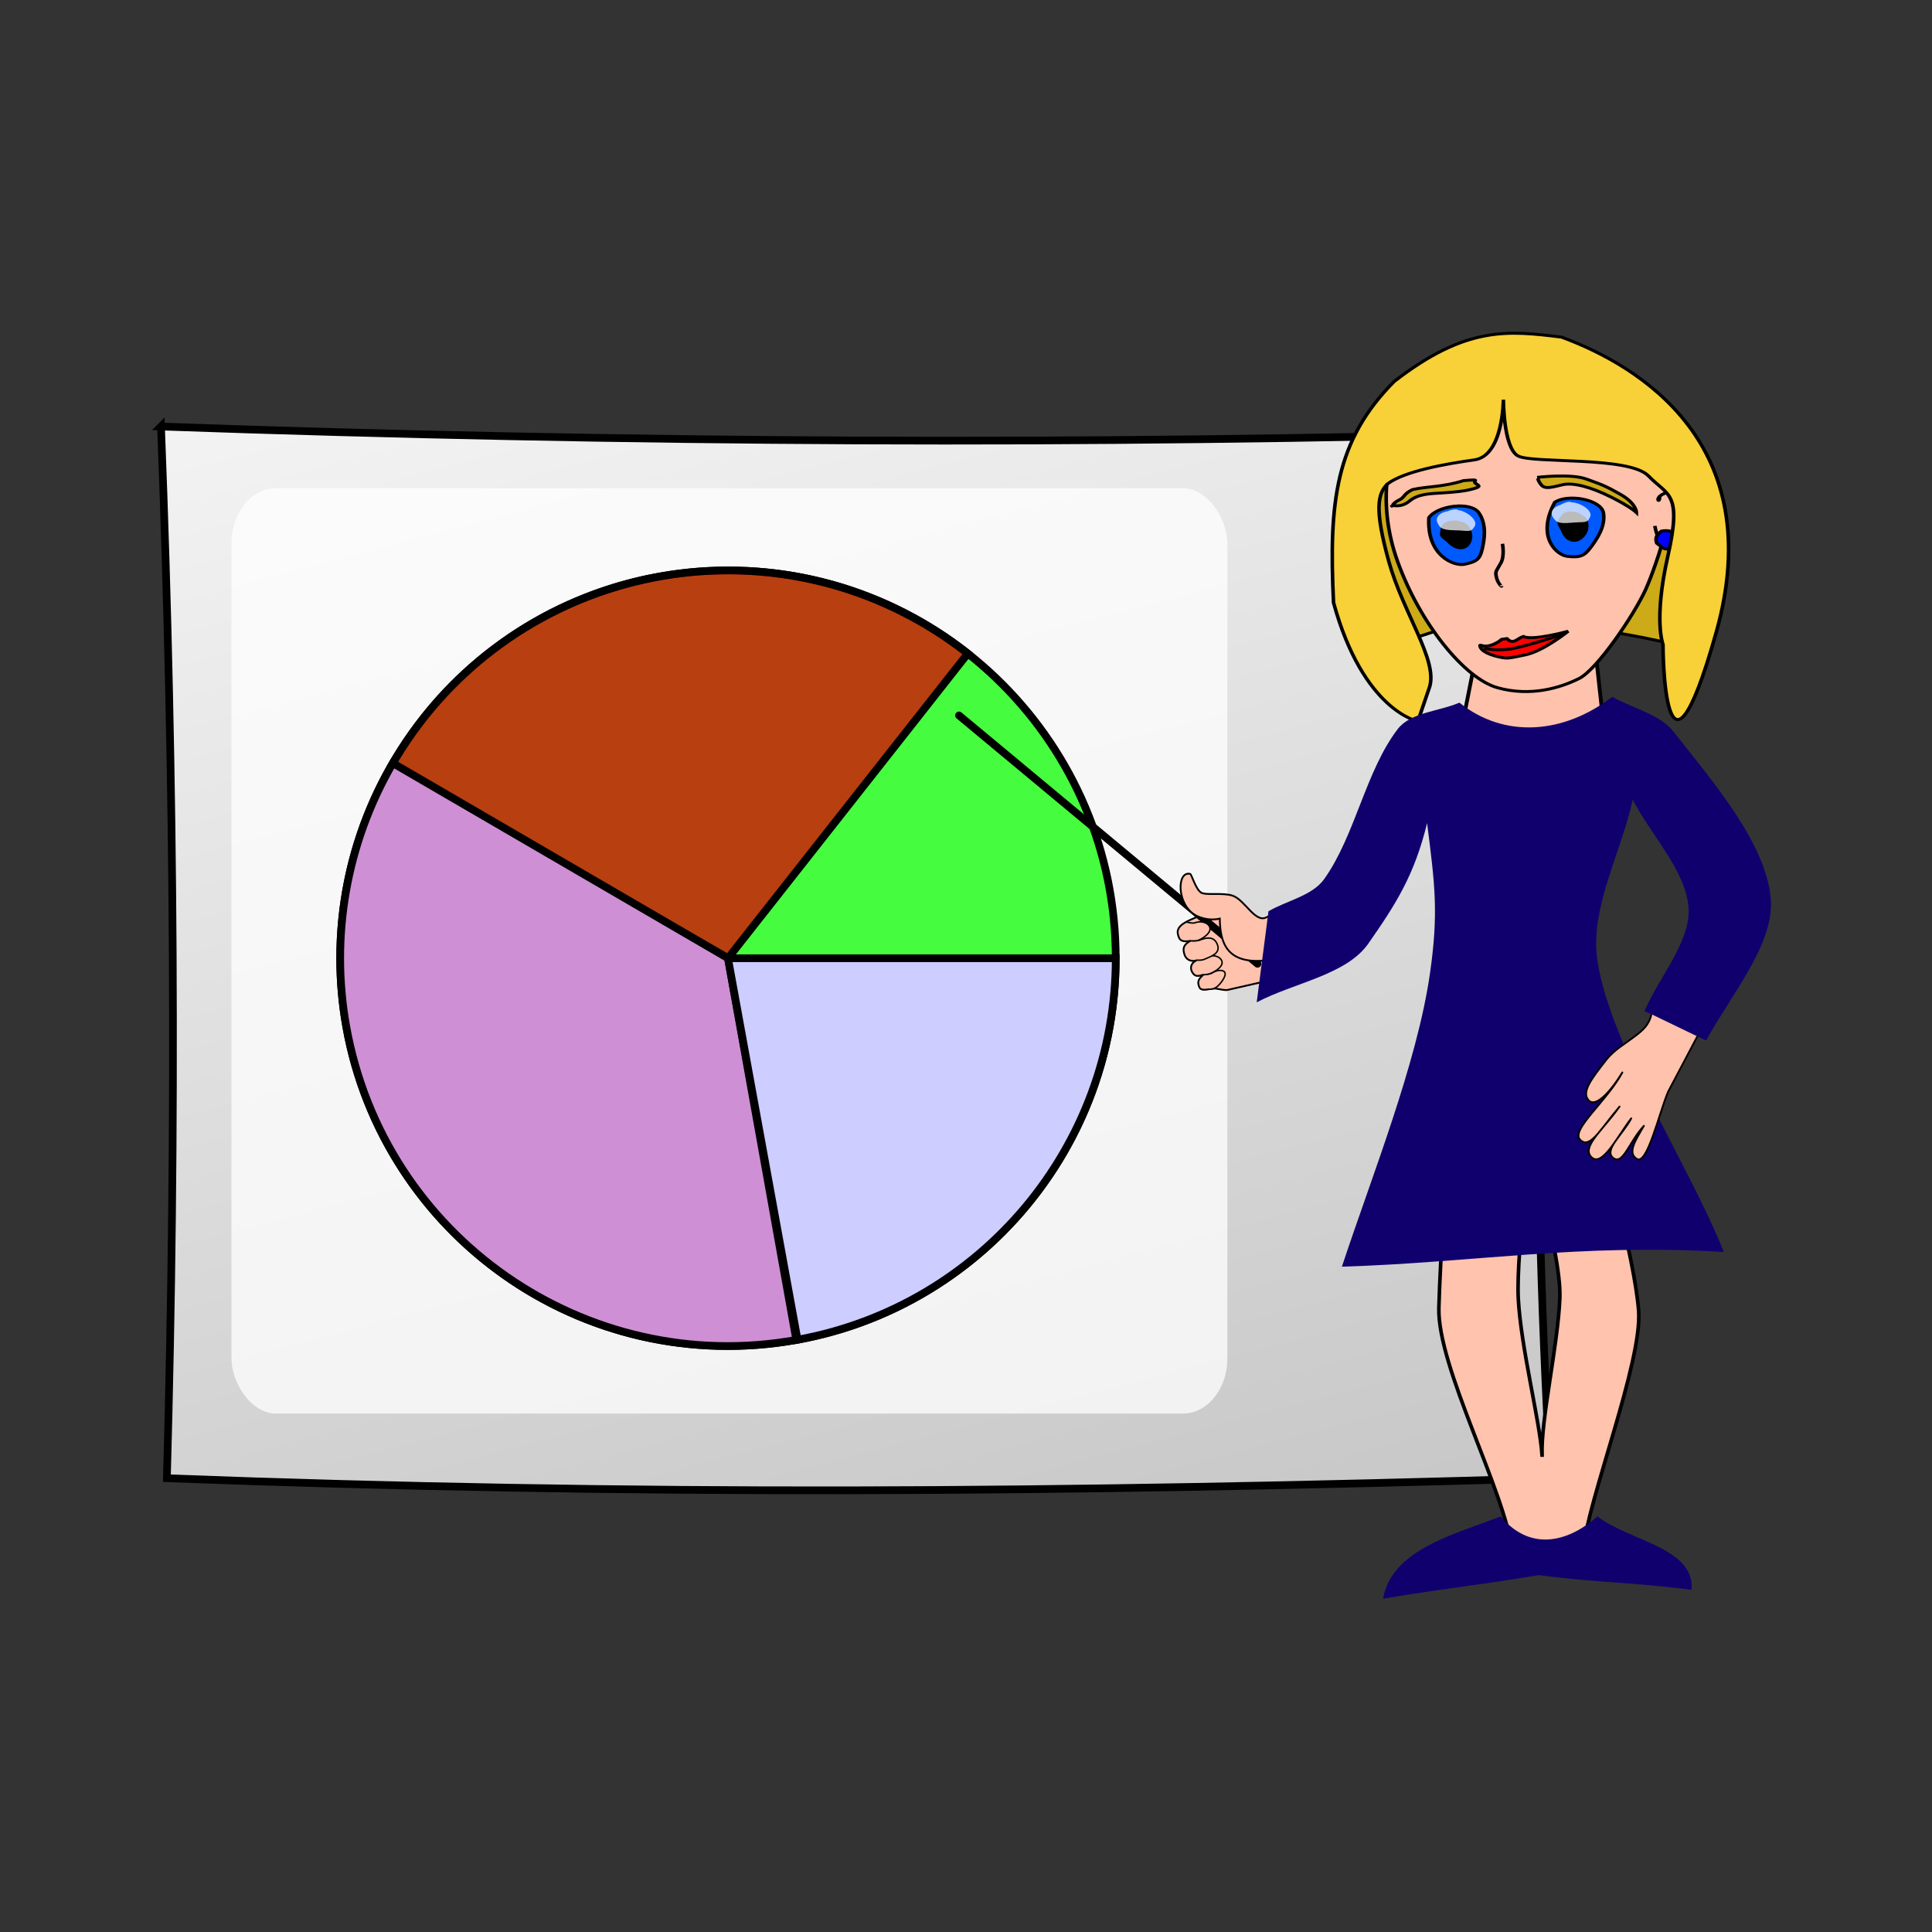 <svg:svg xmlns:dc="http://purl.org/dc/elements/1.1/" xmlns:ns1="http://sodipodi.sourceforge.net/DTD/sodipodi-0.dtd" xmlns:ns2="http://www.inkscape.org/namespaces/inkscape" xmlns:ns4="http://creativecommons.org/ns#" xmlns:rdf="http://www.w3.org/1999/02/22-rdf-syntax-ns#" xmlns:svg="http://www.w3.org/2000/svg" height="334.726" id="svg1" version="1.1" viewBox="-27.264 -57.467 334.726 334.726" width="334.726" ns1:docname="_svgclean2.svg" ns1:version="0.32" ns2:version="0.48.3.1 r9886">
  <svg:rect x="-27.264" y="-57.467" width="334.726" height="334.726" fill="#333333" stroke="none"/>
  <svg:defs id="defs3">
    <svg:linearGradient gradientTransform="scale(1.142 .876)" gradientUnits="userSpaceOnUse" id="linearGradient1536" x1="295.91" x2="172.78" y1="665.59" y2="305.91" ns2:collect="always">
      <svg:stop id="stop1538" offset="0" style="stop-color:#c0c0c0" />
      <svg:stop id="stop1539" offset="1" style="stop-color:#fff" />
    </svg:linearGradient>
  </svg:defs>
  <ns1:namedview bordercolor="#666666" borderopacity="1.0" id="base" pagecolor="#ffffff" showgrid="false" showguides="true" ns2:current-layer="svg1" ns2:cx="134.2782" ns2:cy="-723.41982" ns2:guide-bbox="true" ns2:pageopacity="0.0000000" ns2:pageshadow="2" ns2:window-height="645" ns2:window-maximized="0" ns2:window-width="674" ns2:window-x="0" ns2:window-y="0" ns2:zoom="3.4732669" />
  <svg:g id="g1557" transform="translate(-132.72 -335.09)">
    <svg:path d="m133.35 351.52c80.75 2.88 160.49 3.22 240.74 1.02-2.55 61.41-3.56 120.79 0 181.19-84.49 2.54-159.31 3.05-239.72 0 1.69-60.74 1.35-120.97-1.02-182.21z" id="path911" style="fill-rule:evenodd;stroke:#000000;stroke-width:1pt;fill:url(#linearGradient1536)" ns1:nodetypes="ccccc" ns2:connector-curvature="0" />
    <svg:g id="g1550">
      <svg:rect height="160.32" id="rect1540" rx="7.716" ry="9.552" style="fill-rule:evenodd;fill:#ffffff;fill-opacity:.75" width="172.54" x="145.56" y="362.21" />
      <svg:g id="g1545">
        <svg:path d="m298.76 443.64c0 37.104-30.079 67.183-67.183 67.183s-67.183-30.079-67.183-67.183 30.079-67.183 67.183-67.183 67.183 30.079 67.183 67.183z" id="path1541" style="fill-rule:evenodd;stroke:#000000;stroke-width:1pt;fill:#0aff00;fill-opacity:.75" ns1:cx="231.57851" ns1:cy="443.64154" ns1:rx="67.183212" ns1:ry="67.183212" ns1:type="arc" />
        <svg:path d="m173.33 410.17c18.486-32.171 59.552-43.265 91.723-24.779 2.821 1.621 5.521 3.445 8.078 5.458l-41.55 52.793z" id="path1542" style="fill-rule:evenodd;stroke:#000000;stroke-width:1pt;fill:#dd0000;fill-opacity:.75" ns1:cx="231.57851" ns1:cy="443.64154" ns1:end="5.3791755" ns1:rx="67.183212" ns1:ry="67.183212" ns1:start="3.6631448" ns1:type="arc" />
        <svg:path d="m243.42 509.77c-36.523 6.539-71.433-17.768-77.972-54.291-2.809-15.688 0.051-31.863 8.068-45.637l58.064 33.796z" id="path1543" style="fill-rule:evenodd;stroke:#000000;stroke-width:1pt;fill:#ce8fd4" ns1:cx="231.57851" ns1:cy="443.64154" ns1:end="3.6687119" ns1:rx="67.183212" ns1:ry="67.183212" ns1:start="1.393631" ns1:type="arc" />
        <svg:path d="m298.76 443.64c0 32.454-23.2 60.269-55.128 66.093l-12.055-66.093z" id="path1544" style="fill-rule:evenodd;stroke:#000000;stroke-width:1pt;fill:#cdcdff" ns1:cx="231.57851" ns1:cy="443.64154" ns1:end="1.3903797" ns1:rx="67.183212" ns1:ry="67.183212" ns1:start="0" ns1:type="arc" />
      </svg:g>
    </svg:g>
  </svg:g>
  <svg:g id="g5680" transform="translate(-18.715 -13.42)">
    <svg:path d="m372.63 529.72c-0.23-6.09 2.77-19.15 3.08-27.24s-6.64-30.04-5.39-34.54c2.5-8.99 10.34-6.74 10.38-1.9 2.21 9.16 7.96 29.41 8.66 38.68 0.66 8.88-8.82 32.74-9.67 41.73h-12.22c-1.19-10.35-13-31.96-12.72-42.24 0.23-8.38 1.35-27.83 3.05-36.14 0.43-2.08 9.31-8.4 12.19 0.04 1.44 4.22-1.93 26-1.48 34.5s3.7 21.03 4.12 27.11z" id="path1570" style="fill-rule:evenodd;stroke:#000000;stroke-width:.625;fill:#ffc3ae" transform="translate(-114.01,-321.67)" ns1:nodetypes="csscsccscssc" ns2:connector-curvature="0" />
    <svg:path d="m365.44 540.34c5.59 6.62 12.38 3.91 16.79 0 5.43 4.25 16.97 5.43 16.29 12.73-10.35-1.36-16.12-1.19-26.47-2.55-11.19 1.87-15.78 2.21-26.97 4.08 1.52-8.66 12.72-11.2 20.36-14.26z" id="path1568" style="fill-rule:evenodd;fill:#10006e" transform="translate(-114.01,-321.67)" ns1:nodetypes="cccccc" ns2:connector-curvature="0" />
    <svg:g id="g4822" transform="matrix(1.054,0,0,1.036,-209.24,-336.89)">
      <svg:path d="m430.07 407.51 3.57-18.33 18.83 0.51 2.03 18.83-24.43-1.01z" id="path3560" style="fill-rule:evenodd;stroke:#000000;stroke-width:.625;fill:#ffc2ad" ns1:nodetypes="ccccc" ns2:connector-curvature="0" />
      <svg:g id="g3542" transform="translate(-35.528,-15.501)">
        <svg:path d="m232.5 172.36s23.75-11.25 32.5-11.25 47.5 7.5 48.75 10 8.75-22.5 2.5-41.25-27.5-47.498-42.5-44.998-46.25 19.998-47.5 29.998 2.5 60 6.25 57.5z" id="path646" style="fill-rule:evenodd;stroke:#000000;stroke-width:.921;fill:#ccaa18" transform="matrix(.636 0 0 .537 303.62 314.9)" ns2:connector-curvature="0" />
        <svg:path d="m355.77 95.996c-2.87-0.956-16.26-0.956-22.95 1.913-6.7 2.871-13.39 8.611-16.26 18.171s-6.7 24.86-0.96 43.99 17.22 36.34 25.82 39.21c8.61 2.87 16.26 0 21.04-2.87s14.35-20.08 17.22-27.73 9.56-31.56 6.69-40.17c-6.69-27.73-26.78-33.47-30.6-32.514z" id="path551" style="fill-rule:evenodd;stroke:#000000;stroke-width:.921;fill:#ffc2ad" transform="matrix(.636 0 0 .537 254.97 306.17)" ns1:nodetypes="ccccccccc" ns2:connector-curvature="0" />
        <svg:path d="m375.89 91.584c-3.24 11.476 2.95 16.186 5.6 16.186 3.53 0 4.41-0.88 5.59-3.53s2.94-7.064 1.76-11.185c-1.17-4.121-10-4.709-12.95-1.471z" id="path584" style="fill-rule:evenodd;stroke:#000000;stroke-width:.921;fill:#0059ff" transform="matrix(.62 -.121 .144 .523 214.57 382.34)" ns1:nodetypes="ccccc" ns2:connector-curvature="0" />
        <svg:path d="m382.66 94.527s-3.23-1.177-4.12 1.177c-0.88 2.355-0.88 1.766 0.59 4.121 0.88 2.065 2.65 3.535 4.42 2.355 2.35-2.06 1.76-5.298 0.88-6.476-0.59-0.588-1.47-0.883-1.77-1.177z" id="path585" style="stroke:#000000;stroke-width:.921;fill-rule:evenodd" transform="matrix(.62 -.121 .144 .523 214.57 382.34)" ns1:nodetypes="cccccc" ns2:connector-curvature="0" />
        <svg:path d="m383.84 90.995s-0.29-0.883-2.94-0.295c-1.77 0-3.24 0.884-3.24 2.65 0.29 1.766 0.29 2.649 3.83 3.532 3.53 0.883 3.82 1.766 5.29 0 1.48-1.766-1.17-5.299-2.94-5.887z" id="path586" style="fill-rule:evenodd;fill:#ffffff;fill-opacity:.733" transform="matrix(.62 -.121 .144 .523 214.57 382.34)" ns1:nodetypes="cccccc" ns2:connector-curvature="0" />
        <svg:path d="m375.89 91.584c-3.24 11.476 2.95 16.186 5.6 16.186 3.53 0 4.41-0.88 5.59-3.53s2.94-7.064 1.76-11.185c-1.17-4.121-10-4.709-12.95-1.471z" id="path592" style="fill-rule:evenodd;stroke:#000000;stroke-width:.921;fill:#0059ff" transform="matrix(.629 .078 -.092 .531 253.49 304.22)" ns1:nodetypes="ccccc" ns2:connector-curvature="0" />
        <svg:path d="m382.66 94.527s-3.23-1.177-4.12 1.177c-0.88 2.355-0.88 1.766 0.59 4.121 0.88 2.065 2.65 3.535 4.42 2.355 2.35-2.06 1.76-5.298 0.88-6.476-0.59-0.588-1.47-0.883-1.77-1.177z" id="path596" style="stroke:#000000;stroke-width:.921;fill-rule:evenodd" transform="matrix(.629 .078 -.092 .531 253.49 304.22)" ns1:nodetypes="cccccc" ns2:connector-curvature="0" />
        <svg:path d="m383.84 90.995s-0.29-0.883-2.94-0.295c-1.77 0-3.24 0.884-3.24 2.65 0.29 1.766 0.29 2.649 3.83 3.532 3.53 0.883 3.82 1.766 5.29 0 1.48-1.766-1.17-5.299-2.94-5.887z" id="path598" style="fill-rule:evenodd;fill:#ffffff;fill-opacity:.733" transform="matrix(.596 -.187 .221 .504 235.39 408.1)" ns1:nodetypes="cccccc" ns2:connector-curvature="0" />
        <svg:path d="m266.17 138.19s0.62 3.71-0.41 5.98-1.45 2.47-1.24 3.92c0.21 1.44 0.62 2.26 1.03 2.88s0.41 0.41 0.41 0.41" id="path606" style="stroke:#000000;stroke-width:.921;fill:none" transform="matrix(.636 0 0 .537 303.62 314.9)" ns2:connector-curvature="0" />
        <svg:path d="m275.15 117.51s8.63-1.27 12.69 0.51c4.06 1.77 4.82 2.03 8.89 4.82 4.06 2.79 4.06 5.58 4.06 5.58s-1.53-1.77-6.6-4.82c-5.08-3.04-9.65-4.57-12.44-3.81-2.79 0.77-4.57 1.53-5.58 0-1.02-1.52-0.77-2.28-1.02-2.28z" id="path609" style="fill-rule:evenodd;stroke:#000000;stroke-width:.921;fill:#ccaa18" transform="matrix(.636 0 0 .537 303.62 314.9)" ns1:nodetypes="cccccccc" ns2:connector-curvature="0" />
        <svg:path d="m237.58 126.14s2.29 1.02 4.57-1.27c2.29-2.28 5.33-2.28 8.63-2.54 3.3-0.25 5.59-0.51 7.87-1.27 2.29-0.76 1.27-1.01 0.51-1.77-0.76-0.77 1.78-1.27-3.05-0.77-5.33 2.04-9.64 1.78-13.2 2.8-2.53 1.52-1.77 2.28-3.55 3.3-1.78 1.01-1.78 2.54-1.78 1.52z" id="path611" style="fill-rule:evenodd;stroke:#000000;stroke-width:.921;fill:#ccaa18" transform="matrix(.636 0 0 .537 303.62 314.9)" ns1:nodetypes="ccccccccc" ns2:connector-curvature="0" />
        <svg:g id="g643" style="stroke:#000000;stroke-width:.921;fill:#ff0000" transform="matrix(.635 .027 -.032 .536 308.56 309.67)">
          <svg:path d="m260.75 165.16c0.22-0.22 1.32 0.89 3.75-0.66s0.66-1.33 3.1-1.77c1.76 1.99 2.65-0.22 4.19-0.88 2.43 1.33 11.49-2.21 11.49-2.21s-6.18 6.63-10.82 7.95c-4.64 1.33-4.2 1.55-7.74 0.67-3.75-1.11-3.97-2.66-3.97-3.1z" id="path641" style="fill-rule:evenodd" transform="translate(.663 1.547)" ns1:nodetypes="cccccccc" ns2:connector-curvature="0" />
          <svg:path d="m262.51 167.59s2.65 0.67 6.19 0c3.54-0.66 13.26-5.08 13.7-5.3" id="path642" style="fill-rule:evenodd" ns1:nodetypes="ccc" ns2:connector-curvature="0" />
        </svg:g>
        <svg:path d="m306.79 123.14c0.2 3.09-1.65 0.82 1.23-0.62 1.86-2.27 4.95-2.06 4.95 0.62s0.83 1.44-1.03 5.98c-1.86 4.53-1.44 6.39-3.5 6.6-2.07 0.2-2.07-0.42-2.27-0.42-0.21-0.2-0.62-2.68-0.62-2.68" id="path648" style="fill-rule:evenodd;stroke:#000000;stroke-width:.921;fill:#ffc2ad" transform="matrix(.636 0 0 .537 303.62 314.9)" ns1:nodetypes="ccccccc" ns2:connector-curvature="0" />
        <svg:path d="m139.82 65.447c-1.08 0.898-1.8 1.975-1.26 3.769 1.44 1.257 1.98 2.334 3.41 1.616 1.44-0.718 1.26-1.615 1.26-3.051-0.36-2.334-1.26-2.693-3.41-2.334z" id="path719" style="fill-rule:evenodd;stroke:#000000;stroke-width:.921;fill:#0000ff" transform="matrix(.636 0 0 .537 410.14 351.83)" ns1:nodetypes="ccccc" ns2:connector-curvature="0" />
        <svg:path d="m237.53 117.36c4.3-3.95 14.97-6.25 22.47-7.5s7.5-18.748 7.5-18.748 0 14.998 3.75 17.498 28.75 0 33.75 6.25 8.75 5 5 25-1.25 27.5-1.25 27.5 0 55 13.75-3.75-20-83.159-40-91.982c-13.6-1.988-24.48-3.677-43.23 13.823-15.23 18.439-16.92 37.629-15.67 68.879 7.69 33.75 21.81 36.94 21.81 36.94s0.52-1.97 3.02-10.72c2.13-8.4-6.79-22.83-10.55-39.08-3.74-16.25-2.87-21.06-0.35-24.11z" id="path644" style="fill-rule:evenodd;stroke:#000000;stroke-width:.921;fill:#f8d038" transform="matrix(.636 0 0 .537 302.93 316.08)" ns1:nodetypes="ccccccccccccccc" ns2:connector-curvature="0" />
      </svg:g>
    </svg:g>
    <svg:g id="g5671">
      <svg:path d="m327.41 447.02-9.31 2.12c-0.32 0.07-1.18-0.09-1.94-0.23-0.86-0.16-2.52 0.68-2.92-0.27-0.49-1.18 0.15-1.58 0.72-2.16-0.88 0.31-1.5 0.43-1.98-0.49-0.37-0.71-0.15-1.5 0.68-1.93-0.95 0.19-1.71-0.2-1.98-1.04-0.35-1.08-0.18-1.71 0.99-2.38-1.4 0.22-1.95-0.02-2.16-1.31-0.24-1.43 1.88-2.21 3.1-2.74 1.63-0.71 3.91-2.02 5.44-0.99l5.76 3.87 4.91-1.35-1.44 8.99" id="path4804" style="stroke-linejoin:round;fill-rule:evenodd;stroke:#000000;stroke-linecap:round;stroke-width:.312;fill:#ffc2ac" transform="translate(-114.01,-321.67)" ns1:nodetypes="cssscscscsssccc" ns2:connector-curvature="0" />
      <svg:path d="m271.61 401.57 51.72 43.03" id="path1566" style="stroke:#000000;stroke-width:1pt;stroke-linecap:round;fill:none" transform="translate(-114.01,-321.67)" ns1:nodetypes="cc" ns2:connector-curvature="0" />
      <svg:path d="m324.8 436.59c-1.93 0.89-3.67-3.05-5.76-3.78-1.69-0.59-4.61-0.02-5.48-0.54-0.93-0.56-1.66-3.18-1.89-3.24-2.36-0.58-2.39 5.37 0.99 7.2 0.63 0.34 2.32 0.99 4.13 0.54 0.07 3.93 1 7.79 7.56 7.29l9.36-0.72-0.18-10.8-8.73 4.05z" id="path4182" style="fill-rule:evenodd;stroke:#000000;stroke-width:.312;fill:#ffc2ac" transform="translate(-114.01,-321.67)" ns1:nodetypes="csssscsccs" ns2:connector-curvature="0" />
      <svg:g id="g4809" transform="translate(-114.01,-321.67)">
        <svg:path d="m313.95 446.4c0.46 0.1 1.24 0 1.58-0.25 0.51-0.37 1.83-0.65 2.14-0.04 0.32 0.63-0.82 2.05-1.42 2.52-0.31 0.24-0.8 0.38-1.25 0.38" id="path4808" style="fill-rule:evenodd;stroke:#000000;stroke-width:.25;stroke-linecap:round;fill:#ffc2ac" ns1:nodetypes="cszsc" ns2:connector-curvature="0" />
        <svg:path d="m312.9 443.6c0.47 0.1 1.35-0.09 1.74-0.24 0.8-0.32 2.02-0.18 2.46 0.65 0.45 0.85-0.7 1.73-1.83 2.23-0.36 0.16-0.93 0.26-1.38 0.26" id="path4807" style="fill-rule:evenodd;stroke:#000000;stroke-width:.25;stroke-linecap:round;fill:#ffc2ac" ns1:nodetypes="cszsc" ns2:connector-curvature="0" />
        <svg:path d="m311.79 440.57c0.46 0.11 1.29 0.04 1.67-0.11 0.8-0.31 2.28-0.8 2.91 0.79 0.64 1.61-1.21 2.11-2.34 2.61-0.36 0.15-0.9 0.12-1.35 0.12" id="path4806" style="fill-rule:evenodd;stroke:#000000;stroke-width:.25;stroke-linecap:round;fill:#ffc2ac" ns1:nodetypes="cszsc" ns2:connector-curvature="0" />
        <svg:path d="m311.07 437.38c0.47 0.1 1.07 0.26 1.45 0.11 0.8-0.31 2.05-0.18 2.49 0.66 0.45 0.85-0.72 1.85-1.86 2.35-0.36 0.16-0.9 0.13-1.35 0.13" id="path4805" style="fill-rule:evenodd;stroke:#000000;stroke-width:.25;stroke-linecap:round;fill:#ffc2ac" ns1:nodetypes="cszsc" ns2:connector-curvature="0" />
      </svg:g>
    </svg:g>
    <svg:path d="m337.95 497.08c5.09-15.44 13.03-35.18 15.27-50.89 1.49-10.42 0.85-15.27-0.51-25.96-2.2 8.99-5.34 13.94-10.18 20.87-3.81 5.45-12.89 6.78-19.34 10.18l2.04-15.78c3.22-1.87 7.59-2.67 9.67-5.6 5.38-7.59 7.16-18.7 12.72-25.96 2.24-2.92 7.13-3.05 10.69-4.58 7.8 6.28 18.15 5.43 26.47-1.02 3.56 2.04 8.22 2.97 10.68 6.11 6.71 8.56 16.04 19.28 16.8 29.01 0.6 7.74-6.96 16.63-11.2 24.43-3.05-1.35-7.63-3.73-10.68-5.09 2.54-5.94 7.95-11.97 7.63-17.81-0.35-6.38-6.45-12.56-9.67-18.83-2.04 9.33-7.52 18.94-6.11 27.99 2.32 14.87 16.12 35.8 21.89 50.39-25.11-1.53-43.6 1.86-66.17 2.54z" id="path1569" style="fill-rule:evenodd;fill:#0f006e" transform="translate(-114.01,-321.67)" ns1:nodetypes="cscsccssccssccscscc" ns2:connector-curvature="0" />
    <svg:path d="m391.57 453.34c-0.38 1.84-1.51 2.79-2.71 3.71-1.93 1.48-3.78 2.48-5.16 4.26-2.49 3.2-4.37 5.58-2.95 7 1.17 1.17 3.62-1.36 5.79-4.88-2.73 5.04-8.96 9.92-7.33 11.64 1.66 1.75 3.38-1.61 6.84-5.73-2.86 4.08-6.72 7.02-4.83 8.8 1.83 1.74 4.5-3.68 6.86-6.76-1.44 2.8-4.87 5.52-3.11 6.87 1.69 1.29 2.74-2.83 5.3-5.57-1.51 2.59-2.91 4.72-1.2 5.74 1.76 1.05 3.77-7.72 5.38-11.62l5.08-9.62" id="path4875" style="stroke-linejoin:round;fill-rule:evenodd;stroke:#000000;stroke-width:.312;fill:#ffc2ac" transform="translate(-114.01,-321.67)" ns1:nodetypes="csssczczczczcc" ns2:connector-curvature="0" />
  </svg:g>
</svg:svg>